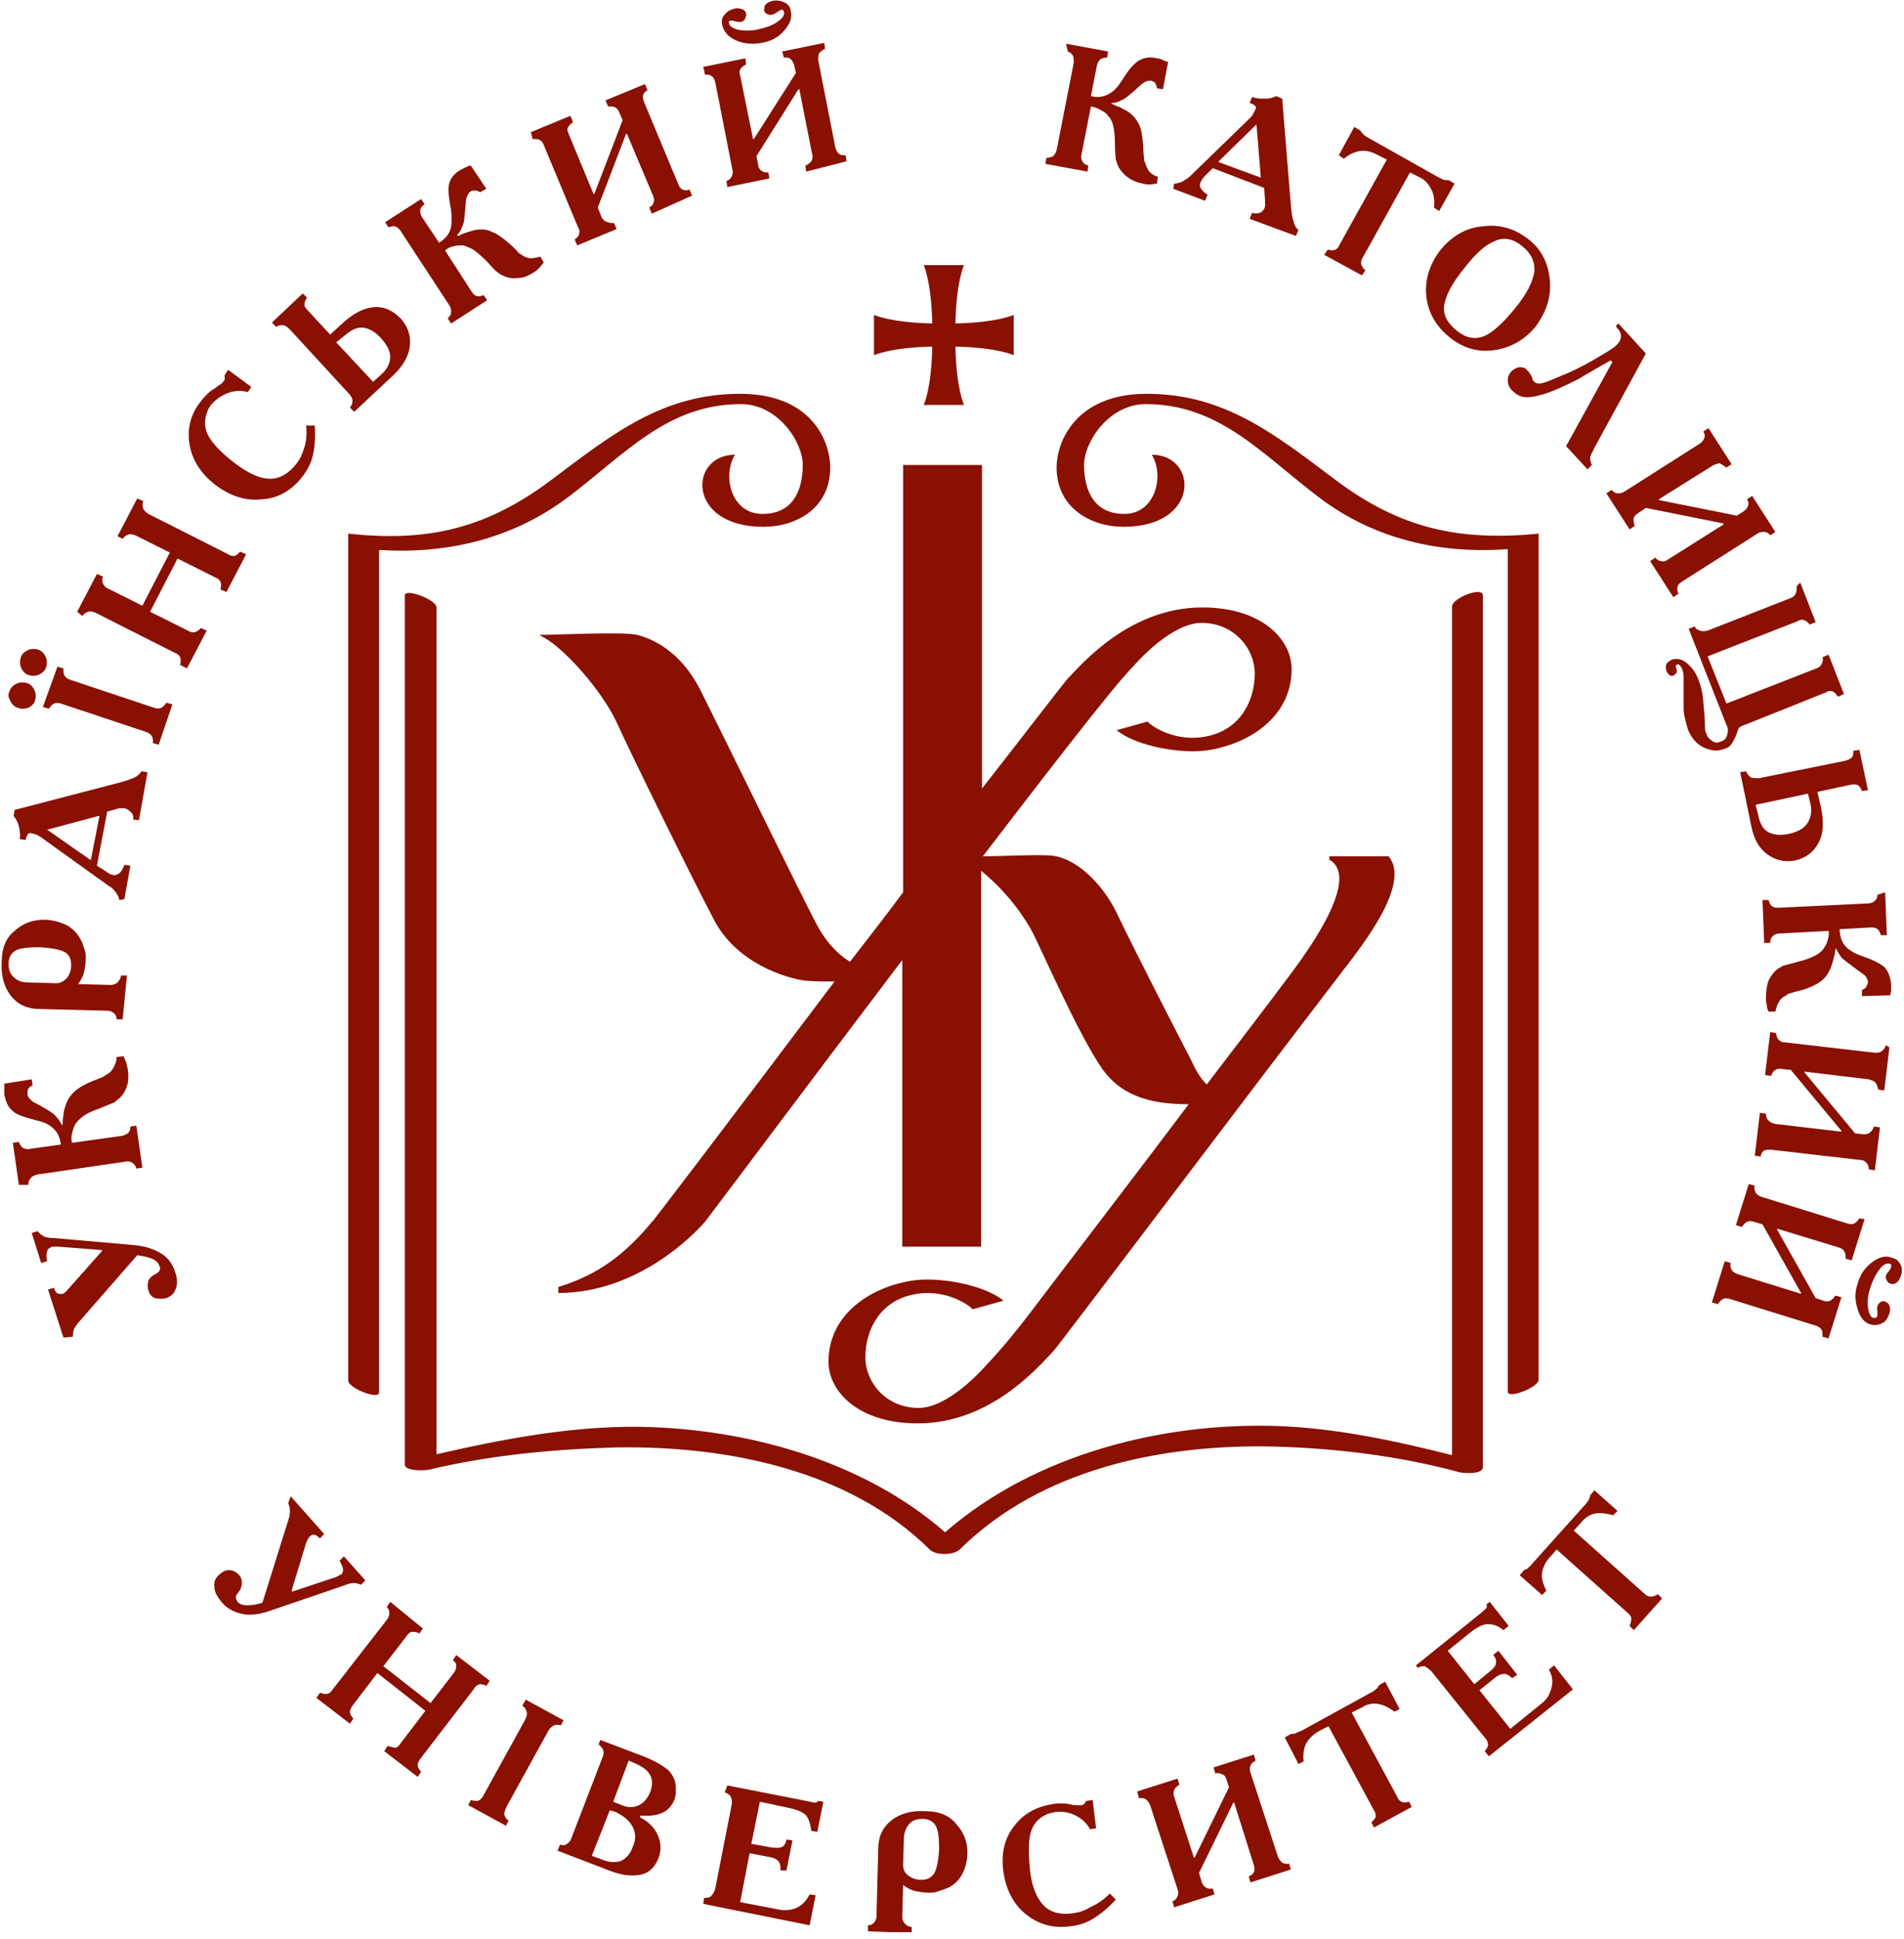 <svg width="222" height="226" viewBox="0 0 222 226" fill="none" xmlns="http://www.w3.org/2000/svg">
<g clip-path="url(#clip0_405_16)">
<path d="M107.699 47.2C109.299 47.2 110.799 47.2 112.399 47.2C112.399 47.2 111.499 45.3 111.399 40.4C116.299 40.5 118.199 41.4 118.199 41.4C118.199 39.8 118.199 38.3 118.199 36.7C118.199 36.7 116.299 37.6 111.399 37.7C111.499 32.8 112.399 30.9 112.399 30.9C110.799 30.9 109.299 30.9 107.699 30.9C107.699 30.9 108.599 32.8 108.699 37.7C103.799 37.6 101.899 36.7 101.899 36.7C101.899 38.3 101.899 39.8 101.899 41.4C101.899 41.4 103.799 40.5 108.699 40.4C108.599 45.4 107.699 47.2 107.699 47.2Z" fill="#8A1002"/>
<path d="M169.299 70.7C169.299 85.1 169.299 96.1 169.299 110.5C169.299 127.6 169.299 162.5 169.299 169.6C162.599 167.9 155.499 166.4 148.699 166.2C135.499 165.8 120.699 169.5 110.299 178.5L110.199 178.6C100.599 170.2 86.999 166.5 74.599 166.3C66.699 166.2 58.699 167.7 50.899 169.5C50.899 155.4 50.899 140.7 50.899 126.7C50.899 108 50.899 71.8 50.899 70.8C50.899 69.9 47.199 68.5 47.199 69.4C47.199 83.8 47.199 96.2 47.199 110.6C47.199 129.3 47.199 169.6 47.199 170.7C47.199 171.5 49.599 171.4 49.999 171.3C57.099 169.6 64.599 168.9 71.899 168.7C84.699 168.5 98.999 171.3 108.399 180.6C109.099 181.3 111.099 181.3 111.899 180.6C121.499 171.1 135.699 168.3 148.599 168.6C155.799 168.8 163.199 169.7 170.199 171.6C170.599 171.7 172.899 171.9 172.899 171C172.899 156.6 172.899 141.5 172.899 127.1C172.899 108.3 172.899 70.5 172.899 69.4C172.899 68.3 169.299 69.7 169.299 70.7Z" fill="#8A1002"/>
<path d="M66.3 57.9C73 52.8 77.9 47.1 86.4 47.1C90.7 47.1 93.6 51.5 93.6 54.2C93.6 56.1 93.1 59.9 88.9 59.9C85.2 59.9 84.2 55.4 85.7 53C80.3 53 80 61.4 89 61.4C92.9 61.4 96.8 59.2 96.8 54.5C96.8 51.4 94.6 45.9 86.3 45.9C77.3 45.9 71.5 50.5 64.2 56C56.7 61.6 49.9 63.2 40.6 62.2V63.6C40.6 79 40.6 160.3 40.6 160.9C40.6 161.8 44.2 163.2 44.2 162.3C44.2 148.4 44.2 72.2 44.2 64.1C52.2 64.6 59.8 62.8 66.3 57.9Z" fill="#8A1002"/>
<path d="M179.399 62.2C170.099 63.1 163.299 61.6 155.799 56C148.499 50.5 142.699 45.9 133.699 45.9C125.499 45.9 123.199 51.4 123.199 54.5C123.199 59.2 127.199 61.4 130.999 61.4C139.999 61.4 139.699 53 134.299 53C135.799 55.5 134.699 59.9 131.099 59.9C126.899 59.9 126.399 56.1 126.399 54.2C126.399 51.5 129.299 47.1 133.599 47.1C142.099 47.1 146.999 52.8 153.699 57.9C160.099 62.8 167.799 64.6 175.799 64C175.799 72.1 175.799 148.3 175.799 162.2C175.799 163.1 179.399 161.7 179.399 160.8C179.399 160.2 179.399 78.9 179.399 63.5V62.2V62.2Z" fill="#8A1002"/>
<path d="M95.3 107.9C93.1 103.7 85.3 87.7 81.9 80.9C79.7 76.3 76.6 74.6 74.3 74C72.7 73.6 64.8 74 63 74V74.1C65.4 75.1 70.2 80.4 72 84.4C73.2 87.1 80.7 102.4 83.3 107.3C85.9 112.2 91.5 114 93.9 114.3C95 114.4 96.2 114.4 97.3 114.4C85.7 129.8 74.9 144 76.1 142.3C72.3 147 68.7 148.9 65.1 150V150.7C74.4 150.7 81 143.8 82.2 142.4C84.2 139.8 94.5 126 105.2 111.9V145.3H114.4V101.5C116.4 103.1 118.7 105.6 120.3 108.5C121.2 110.1 125.7 120.6 128.6 124.7C131.1 128.1 134.9 128.7 138.6 128.7C131.9 137.6 124.9 146.7 120.2 152.9C118.6 155 116.9 157.1 115.1 159C114.4 159.8 110.5 164.1 107.1 164.1C103.3 164.1 100.9 161.1 100.9 158.2C100.9 155 102.6 151.7 106.4 150.9C110 150.1 112.9 152 113.4 152.6L117 151.6C114.9 149.8 109.4 148.7 106.1 149.3C101 150.2 96.6 153.5 96.6 158.7C96.6 162.2 100.1 165.9 107 165.9C115.4 165.9 120.9 159.5 122.8 157.5C123.7 156.5 144.4 129 156.3 113.5C156.6 113.1 156.8 112.8 157 112.6C158.7 110.3 164.6 103 161.9 99.8H155V100.2C158.5 102.2 153.2 109.9 150.5 113.5C147.6 117.4 144.2 121.8 140.7 126.4C139.9 125.6 139.4 124.7 138.9 123.6C137.3 120.5 132.6 111.4 130.2 106.4C128.6 103.1 125.5 99.9 122.4 99.7C119.8 99.6 117.2 99.8 114.6 99.8C119.5 93.4 123.9 87.7 127 83.8C128.7 81.7 130.3 79.6 132.1 77.7C132.8 76.9 136.7 72.6 140.1 72.6C143.9 72.6 146.3 75.6 146.3 78.5C146.3 81.7 144.6 85 140.8 85.8C137.2 86.6 134.3 84.7 133.8 84.1L130.2 85.1C132.3 86.9 137.8 88 141.1 87.4C146.2 86.5 150.6 83.2 150.6 78C150.6 74.5 147.1 70.8 140.2 70.8C131.8 70.8 126.3 77.2 124.4 79.2C123.8 79.9 119.9 85 114.5 91.9V54.2H105.3V104C103.3 106.7 101.2 109.4 99.1 112.1C97.5 111.1 96.3 109.7 95.3 107.9Z" fill="#8A1002"/>
<path d="M33.9 174.4L37.8 178.8L37.3 179.3C37 179 36.7 178.8 36.4 178.9C36.1 179 35.9 179.3 35.7 179.8L34 185.4L34.1 185.5L38.9 183.9C39 183.9 39.2 183.8 39.4 183.7C39.6 183.6 39.7 183.5 39.8 183.5C40 183.3 40 183.1 40 182.9C40 182.7 39.8 182.3 39.6 181.9L40.1 181.4L42.6 184.2L42.1 184.7C41.8 184.6 41.5 184.5 41.3 184.5C41 184.5 40.6 184.6 40.1 184.8L31.6 187.7C30.2 188.2 29.1 188.3 28.2 188.1C27.3 187.9 26.5 187.5 25.9 186.8C25.4 186.2 25 185.6 25 185C24.9 184.4 25.1 183.9 25.6 183.5C25.9 183.2 26.3 183 26.7 183C27.1 183 27.5 183.2 27.8 183.5C28.1 183.8 28.2 184.1 28.2 184.5C28.2 184.8 28.1 185.2 27.8 185.6C27.6 185.8 27.5 186 27.5 186.2C27.5 186.4 27.6 186.5 27.7 186.7C28 187 28.3 187.1 28.9 187.1C29.4 187.1 30 187 30.6 186.8L33.7 176.9C33.8 176.6 33.8 176.3 33.8 176C33.8 175.7 33.7 175.4 33.6 175.2L33.9 174.4Z" fill="#8A1002"/>
<path d="M49.299 189.8L48.899 190.4C48.599 190.2 48.399 190.2 48.099 190.2C47.799 190.2 47.599 190.4 47.399 190.7L44.699 194.2L50.199 198.5L52.899 195C53.099 194.7 53.199 194.5 53.199 194.2C53.199 193.9 53.099 193.7 52.799 193.5L53.199 192.9L57.099 195.9L56.699 196.5C56.399 196.3 56.099 196.3 55.899 196.3C55.699 196.4 55.399 196.5 55.299 196.8L48.999 205C48.799 205.3 48.699 205.5 48.699 205.7C48.699 205.9 48.799 206.2 49.099 206.5L48.699 207.1L44.799 204.1L45.199 203.5C45.599 203.6 45.899 203.7 46.099 203.7C46.299 203.7 46.499 203.5 46.699 203.2L49.599 199.4L43.999 195L41.099 198.8C40.899 199.1 40.799 199.3 40.799 199.5C40.799 199.7 40.899 200 41.199 200.3L40.799 200.9L36.899 197.9L37.299 197.3C37.699 197.4 37.999 197.5 38.199 197.4C38.399 197.4 38.599 197.2 38.799 196.9L45.099 188.8C45.299 188.5 45.399 188.3 45.399 188C45.399 187.7 45.299 187.5 45.099 187.3L45.499 186.7L49.299 189.8Z" fill="#8A1002"/>
<path d="M61.3 198.1L65.7 200.5L65.4 201.1C65.1 201 64.8 201 64.6 201.1C64.4 201.2 64.1 201.4 63.9 201.8L59.1 210.5C58.9 210.9 58.8 211.2 58.8 211.5C58.9 211.8 59 212 59.3 212.2L59 212.8L54.6 210.4L54.9 209.8C55.2 209.9 55.4 209.9 55.7 209.9C56 209.8 56.2 209.6 56.4 209.2L61.2 200.5C61.4 200.1 61.5 199.8 61.4 199.5C61.3 199.2 61.2 199 60.9 198.8L61.3 198.1Z" fill="#8A1002"/>
<path d="M70 202.8L75 204.7C76.3 205.2 77.3 205.8 77.9 206.3C78.5 206.9 78.8 207.6 78.8 208.4C78.8 208.6 78.8 208.8 78.8 209C78.8 209.2 78.7 209.4 78.7 209.6C78.4 210.4 77.9 211 77.2 211.3C76.5 211.6 75.6 211.7 74.7 211.6L74.6 211.8C75.6 212.3 76.3 213 76.7 213.9C77.1 214.8 77.1 215.7 76.8 216.5C76.4 217.6 75.7 218.3 74.7 218.5C73.7 218.7 72.5 218.6 71 218L65 215.7L65.3 215C65.6 215.1 65.9 215.1 66.1 214.9C66.3 214.8 66.5 214.6 66.6 214.3L70.3 204.7C70.4 204.4 70.4 204.1 70.3 203.9C70.2 203.7 70 203.5 69.8 203.3L70 202.8ZM71.1 211L69 216.3L70.1 216.7C71 217.1 71.8 217.1 72.4 216.9C73 216.6 73.5 216.1 73.8 215.2C74.2 214.3 74.1 213.5 73.7 212.8C73.3 212.1 72.6 211.6 71.8 211.2L71.1 211ZM73.3 205.2L71.5 210L72.5 210.4C73.2 210.7 73.9 210.7 74.5 210.4C75.1 210.1 75.5 209.6 75.8 208.9C76.1 208.1 76.1 207.4 75.8 206.9C75.5 206.3 74.9 205.9 74 205.5L73.3 205.2Z" fill="#8A1002"/>
<path d="M84.8 208.1L94.5 210C94.8 210.1 95 210.1 95.1 210.1C95.2 210.1 95.3 210 95.4 209.9L96 210L95.3 213.5L94.6 213.4C94.5 212.6 94.3 212 94 211.6C93.6 211.2 92.9 210.9 91.9 210.7L88.6 210L87.6 214.9L89.8 215.3C90.4 215.4 90.8 215.4 91.1 215.3C91.4 215.2 91.6 214.9 91.7 214.4L92.4 214.5L91.7 218H91C91 217.6 91 217.2 90.8 217C90.6 216.7 90.3 216.6 90 216.5L87.4 216L86.3 221.7L91 222.6C91.7 222.7 92.4 222.6 93 222.3C93.6 222 94.1 221.4 94.4 220.8L95.1 220.9L94.4 224.4L82 221.9L82.1 221.2C82.4 221.2 82.7 221.2 82.9 221C83.1 220.8 83.3 220.5 83.4 220.1L85.3 210.4C85.4 210 85.3 209.6 85.2 209.4C85.1 209.2 84.8 209 84.5 208.9L84.8 208.1Z" fill="#8A1002"/>
<path d="M101.199 225.1V224.4C101.499 224.4 101.699 224.3 101.899 224.1C102.099 223.9 102.199 223.6 102.199 223.3L102.399 215.5C102.399 214.1 102.899 213 103.899 212.2C104.899 211.4 106.199 211 107.899 211.1C109.499 211.1 110.699 211.6 111.499 212.6C112.399 213.6 112.799 214.7 112.799 215.9C112.799 217 112.499 217.9 112.099 218.6C111.599 219.4 110.999 219.9 110.099 220.2C109.799 220.3 109.499 220.4 109.199 220.5C108.899 220.6 108.599 220.6 108.299 220.6C107.699 220.6 107.199 220.5 106.699 220.4C106.199 220.3 105.699 220 105.299 219.7L105.199 223.4C105.199 223.7 105.299 224 105.499 224.2C105.699 224.4 105.999 224.6 106.299 224.6V225.3L101.199 225.1ZM105.399 214L105.299 217.4C105.299 217.9 105.499 218.3 105.899 218.6C106.299 218.9 106.799 219.1 107.399 219.1C108.099 219.1 108.499 218.9 108.899 218.4C109.199 217.9 109.399 217 109.499 215.6C109.499 214.2 109.399 213.3 109.099 212.8C108.799 212.3 108.299 212 107.599 212C106.999 212 106.499 212.1 106.099 212.5C105.699 212.9 105.499 213.4 105.399 214Z" fill="#8A1002"/>
<path d="M129.4 220.7L130.1 221.4C129.2 222.4 128.3 223.1 127.5 223.6C126.7 224.1 125.8 224.4 124.9 224.5C122.8 224.8 121.1 224.3 119.6 223.1C118.1 221.9 117.3 220.2 117 218.2C116.7 216.1 117.1 214.3 118.2 212.9C119.3 211.4 120.8 210.6 122.6 210.3C123 210.2 123.4 210.2 123.7 210.2C124 210.2 124.4 210.2 124.8 210.3C125.1 210.4 125.4 210.4 125.6 210.4C125.8 210.4 126 210.4 126.1 210.4C126.2 210.4 126.2 210.4 126.3 210.3C126.4 210.3 126.5 210.2 126.5 210.1C126.5 210.1 126.5 210.1 126.6 210C126.6 210 126.6 209.9 126.7 209.9L127.4 209.8L127.8 213.1L127.1 213.2C126.7 212.5 126.2 212 125.4 211.6C124.6 211.2 123.8 211.1 123 211.2C122.9 211.2 122.8 211.3 122.6 211.3C122.5 211.3 122.3 211.4 122.2 211.4C121.2 211.8 120.5 212.5 120.2 213.5C119.9 214.5 119.9 215.9 120.1 218C120.3 219.9 120.9 221.3 121.7 222.1C122.5 222.9 123.6 223.2 125.1 223C125.8 222.9 126.5 222.7 127.1 222.3C128 221.9 128.7 221.4 129.4 220.7Z" fill="#8A1002"/>
<path d="M132.6 208.8L137.3 207.3L137.5 208C137.1 208.3 136.9 208.5 136.9 208.7C136.8 208.9 136.8 209.1 136.9 209.4L139.2 216.5H139.3L143.3 208.3L143 207.4C142.9 207.1 142.8 206.9 142.5 206.8C142.3 206.7 142 206.6 141.7 206.7L141.5 206L146.2 204.5L146.4 205.2C146.1 205.4 145.9 205.5 145.8 205.8C145.7 206 145.7 206.3 145.8 206.6L149 216.4C149.1 216.7 149.3 216.9 149.5 217.1C149.7 217.2 150 217.3 150.3 217.2L150.5 217.9L145.8 219.4L145.6 218.7C145.9 218.6 146.1 218.4 146.2 218.2C146.3 218 146.3 217.7 146.2 217.4L143.9 210.1H143.8L139.8 218.3L140.1 219.3C140.2 219.6 140.3 219.8 140.6 220C140.8 220.1 141.1 220.2 141.4 220.1L141.6 220.8L136.9 222.3L136.7 221.6C137 221.5 137.2 221.3 137.3 221C137.4 220.8 137.4 220.5 137.3 220.2L134.1 210.4C134 210.1 133.8 209.9 133.6 209.7C133.4 209.6 133.1 209.5 132.8 209.6L132.6 208.8Z" fill="#8A1002"/>
<path d="M149.8 202.5L150.5 202.1C150.7 202.1 150.9 202.1 151.1 202C151.3 201.9 151.5 201.8 151.8 201.7L159.8 197.3C160 197.2 160.2 197.1 160.4 196.9C160.6 196.8 160.7 196.6 160.8 196.4L161.5 196L163.2 199.2L162.6 199.5C161.9 199 161.3 198.7 160.7 198.6C160.1 198.5 159.4 198.6 158.8 199L157.6 199.6L162.9 209.4C163 209.7 163.2 209.9 163.4 210C163.6 210.1 163.9 210.1 164.3 210L164.6 210.6L160.2 213L159.9 212.4C160.2 212.1 160.4 211.9 160.4 211.7C160.4 211.5 160.4 211.3 160.2 211L154.9 201.2L153.9 201.7C153.2 202.1 152.6 202.6 152.3 203.2C152 203.8 151.9 204.5 152 205.3L151.4 205.6L149.8 202.5Z" fill="#8A1002"/>
<path d="M165.1 194.1L172.8 187.9C173 187.7 173.2 187.6 173.3 187.4C173.4 187.3 173.4 187.2 173.3 187L173.7 186.7L175.9 189.5L175.3 190C174.7 189.5 174.1 189.3 173.5 189.3C172.9 189.3 172.3 189.6 171.4 190.3L168.8 192.4L171.9 196.3L173.6 194.9C174.1 194.5 174.4 194.2 174.4 193.9C174.5 193.6 174.4 193.2 174.1 192.9L174.7 192.4L176.9 195.2L176.3 195.6C176 195.3 175.7 195.1 175.4 195.1C175.1 195.1 174.8 195.2 174.5 195.4L172.5 197L176.1 201.5L179.8 198.5C180.4 198 180.7 197.5 180.9 196.7C181.1 196 181 195.3 180.6 194.6L181.2 194.1L183.4 196.9L173.6 204.7L173.1 204.1C173.3 203.9 173.5 203.6 173.5 203.4C173.5 203.1 173.4 202.8 173.1 202.5L166.9 194.8C166.6 194.5 166.3 194.3 166.1 194.2C165.8 194.2 165.6 194.2 165.3 194.4L165.1 194.1Z" fill="#8A1002"/>
<path d="M177.199 183.6L177.699 183C177.899 182.9 178.099 182.9 178.199 182.7C178.399 182.6 178.499 182.4 178.699 182.2L184.799 175.4C184.999 175.2 185.099 175 185.199 174.9C185.299 174.7 185.399 174.5 185.399 174.3L185.899 173.7L188.599 176.1L188.099 176.6C187.299 176.4 186.599 176.3 185.999 176.4C185.399 176.5 184.799 176.9 184.399 177.4L183.499 178.4L191.799 185.8C191.999 186 192.299 186.1 192.499 186.1C192.699 186.1 192.999 186 193.299 185.8L193.799 186.3L190.499 190L189.999 189.5C190.199 189.1 190.199 188.8 190.199 188.6C190.199 188.4 189.999 188.2 189.799 188L181.499 180.6L180.799 181.4C180.199 182 179.899 182.7 179.799 183.3C179.699 183.9 179.899 184.6 180.299 185.4L179.799 185.9L177.199 183.6Z" fill="#8A1002"/>
<path d="M7.399 155.9L5.599 150.3L6.299 150.1C6.399 150.5 6.599 150.8 6.999 150.8C7.299 150.9 7.599 150.7 7.999 150.2L11.899 145.8V145.7L6.799 145.3C6.699 145.3 6.499 145.3 6.299 145.3C6.099 145.3 5.999 145.3 5.899 145.4C5.699 145.5 5.499 145.6 5.499 145.9C5.399 146.1 5.399 146.5 5.499 147L4.799 147.2L3.699 143.7L4.399 143.5C4.599 143.8 4.799 143.9 5.099 144.1C5.299 144.2 5.699 144.3 6.299 144.3L15.399 145.1C16.899 145.2 17.999 145.6 18.799 146.1C19.599 146.6 20.099 147.3 20.399 148.2C20.699 149 20.699 149.7 20.499 150.2C20.299 150.8 19.899 151.1 19.399 151.3C18.899 151.4 18.499 151.4 18.099 151.3C17.699 151.2 17.399 150.8 17.299 150.4C17.199 150 17.199 149.7 17.299 149.3C17.399 149 17.699 148.7 18.099 148.5C18.399 148.4 18.499 148.2 18.599 148.1C18.699 147.9 18.699 147.8 18.599 147.6C18.499 147.2 18.199 146.9 17.699 146.7C17.199 146.5 16.699 146.4 15.999 146.3L9.099 154.2C8.899 154.5 8.699 154.7 8.599 155C8.499 155.3 8.499 155.6 8.499 155.8L7.399 155.9Z" fill="#8A1002"/>
<path d="M2.2 138.1L1.5 133.2L2.2 133.1C2.3 133.4 2.5 133.7 2.7 133.8C2.9 133.9 3.2 134 3.5 133.9L7.1 133.4C7 132.7 6.8 132.1 6.3 131.6C5.8 131.1 5.2 130.8 4.3 130.6C2.8 130.2 1.8 129.9 1.4 129.4C0.9 129 0.7 128.4 0.5 127.6C0.5 127.4 0.5 127.1 0.5 126.9C0.5 126.7 0.5 126.5 0.5 126.3L3.7 125.8L3.8 126.5C3.6 126.6 3.4 126.7 3.3 126.9C3.2 127.1 3.2 127.3 3.2 127.5C3.2 127.7 3.3 127.9 3.5 128.1C3.7 128.3 3.9 128.5 4.2 128.6C5.5 129.3 6.3 129.8 6.5 130.1C6.8 130.4 7 130.7 7.2 131.1H7.3C7.3 130.8 7.3 130.4 7.4 130C7.4 129.6 7.5 129.3 7.6 129C7.8 128.3 8.1 127.8 8.6 127.3C9 126.9 9.8 126.4 10.8 126C11.6 125.7 12.1 125.5 12.2 125.4C12.3 125.3 12.4 125.3 12.5 125.2C12.9 125 13.1 124.7 13.3 124.3C13.5 123.9 13.6 123.6 13.6 123.2L14.4 123.1C14.5 123.3 14.6 123.6 14.7 123.8C14.8 124.1 14.8 124.3 14.9 124.6C15 125.3 15 126 14.8 126.6C14.6 127.2 14.3 127.7 13.8 128.1C13.6 128.2 13.5 128.4 13.3 128.5C13.1 128.6 12.5 128.8 11.6 129.2C10.7 129.5 10.1 129.8 9.7 130.1C9.3 130.4 9 130.7 8.8 131C8.6 131.3 8.5 131.7 8.4 132.1C8.3 132.5 8.3 132.9 8.4 133.2L14.1 132.4C14.4 132.4 14.7 132.2 14.9 132.1C15.1 131.9 15.2 131.7 15.2 131.3L15.9 131.2L16.6 136.1L15.9 136.2C15.8 135.9 15.7 135.7 15.4 135.5C15.2 135.4 14.9 135.3 14.6 135.4L4.3 136.9C4 137 3.7 137.1 3.6 137.3C3.4 137.5 3.3 137.7 3.3 138.1H2.2Z" fill="#8A1002"/>
<path d="M14.3 118.8H13.6C13.6 118.5 13.5 118.3 13.3 118.1C13.1 117.9 12.8 117.8 12.5 117.8L4.6 117.6C3.2 117.6 2.1 117.1 1.3 116.1C0.5 115.1 0.1 113.8 0.2 112.1C0.2 110.5 0.7 109.3 1.7 108.5C2.7 107.6 3.8 107.2 5.1 107.2C6.2 107.2 7.1 107.5 7.9 107.9C8.7 108.4 9.2 109 9.6 109.9C9.7 110.2 9.8 110.5 9.9 110.8C10 111.1 10 111.4 10 111.7C10 112.3 9.9 112.8 9.8 113.3C9.7 113.8 9.4 114.3 9.1 114.7L12.9 114.8C13.2 114.8 13.5 114.7 13.7 114.5C13.9 114.3 14.1 114 14.1 113.7H14.8L14.3 118.8ZM3.1 114.5L6.5 114.6C7 114.6 7.4 114.4 7.8 114C8.1 113.6 8.3 113.1 8.3 112.5C8.3 111.8 8.1 111.3 7.6 111C7.1 110.7 6.1 110.5 4.7 110.4C3.3 110.4 2.3 110.5 1.8 110.8C1.3 111.1 1 111.6 1 112.3C1 112.9 1.1 113.4 1.5 113.8C1.9 114.2 2.4 114.5 3.1 114.5Z" fill="#8A1002"/>
<path d="M13.9 104.9C13.9 104.6 13.7 104.3 13.5 104C13.3 103.7 13 103.4 12.6 103.2L4.8 97.6C4.6 97.5 4.5 97.4 4.3 97.3C4.1 97.2 3.9 97.2 3.6 97.1C3.4 97.1 3.3 97.1 3.2 97.3C3.1 97.5 3 97.7 3 97.9L2.3 97.8C2.4 97.3 2.3 96.8 2.2 96.3C2.1 95.9 1.9 95.5 1.6 95.1L1.7 94.4L13.6 91.3C14.4 91.1 15 90.9 15.5 90.7C16 90.5 16.3 90.2 16.5 89.9L17.2 90L16.2 95.6L15.5 95.5C15.6 95.2 15.5 94.9 15.3 94.7C15.1 94.5 14.9 94.3 14.5 94.2C14.4 94.2 14.3 94.2 14.2 94.2C14.1 94.2 13.9 94.2 13.9 94.2L12.5 94.6L11.3 100.9L12.4 101.6C12.9 102 13.4 102.1 13.7 101.9C14 101.8 14.3 101.4 14.5 100.8L15.2 100.9L14.5 104.8L13.9 104.9ZM5.5 96.7L10.5 100.2H10.6L11.6 95.1H11.5L5.5 96.7Z" fill="#8A1002"/>
<path d="M2.099 82.5C1.699 82.4 1.399 82.1 1.199 81.7C0.999 81.3 0.899 81 1.099 80.6C1.199 80.2 1.499 79.9 1.899 79.7C2.299 79.5 2.699 79.5 3.099 79.6C3.499 79.7 3.799 80 3.999 80.4C4.199 80.8 4.199 81.2 4.099 81.6C3.999 82 3.699 82.3 3.299 82.5C2.899 82.6 2.499 82.7 2.099 82.5ZM3.399 78.7C2.999 78.6 2.699 78.3 2.499 77.9C2.299 77.5 2.299 77.1 2.399 76.7C2.499 76.3 2.799 76 3.199 75.8C3.599 75.6 3.999 75.6 4.399 75.7C4.799 75.8 5.099 76.1 5.299 76.5C5.499 76.9 5.499 77.3 5.399 77.7C5.299 78.1 4.999 78.4 4.599 78.6C4.199 78.8 3.799 78.8 3.399 78.7ZM6.699 77.7L7.399 77.9C7.399 78.3 7.399 78.5 7.499 78.7C7.599 78.9 7.799 79.1 8.099 79.2L17.999 82.5C18.299 82.6 18.599 82.6 18.799 82.5C18.999 82.4 19.199 82.2 19.399 81.9L20.099 82.1L18.499 86.8L17.799 86.6C17.899 86.3 17.799 86 17.699 85.8C17.599 85.6 17.299 85.4 16.999 85.3L7.099 82C6.799 81.9 6.499 81.9 6.299 82C6.099 82.1 5.899 82.3 5.699 82.6L4.999 82.4L6.699 77.7Z" fill="#8A1002"/>
<path d="M11.3 66.9L12 67.2C11.9 67.5 11.9 67.8 12 68C12.1 68.2 12.3 68.5 12.6 68.6L16.6 70.6L19.8 64.4L15.8 62.4C15.5 62.3 15.2 62.2 15 62.3C14.7 62.4 14.5 62.5 14.3 62.8L13.7 62.5L16 58.1L16.7 58.4C16.6 58.7 16.6 59 16.7 59.3C16.8 59.5 17 59.7 17.3 59.9L26.6 64.6C26.9 64.8 27.1 64.8 27.3 64.8C27.5 64.8 27.7 64.6 28 64.3L28.7 64.6L26.4 69L25.7 68.7C25.8 68.3 25.8 68 25.7 67.8C25.6 67.6 25.4 67.4 25.1 67.3L20.7 65.1L17.5 71.3L21.9 73.5C22.2 73.7 22.5 73.7 22.7 73.7C22.9 73.6 23.2 73.5 23.4 73.2L24.1 73.5L21.8 77.9L21 77.5C21.1 77.1 21.1 76.8 21 76.6C20.9 76.4 20.7 76.2 20.4 76.1L11.1 71.4C10.8 71.3 10.5 71.2 10.3 71.3C10 71.4 9.8 71.5 9.6 71.8L9 71.3L11.3 66.9Z" fill="#8A1002"/>
<path d="M35.699 49.6H36.699C36.799 50.9 36.699 52.1 36.499 53C36.299 53.9 35.899 54.7 35.299 55.5C33.999 57.2 32.399 58.1 30.499 58.2C28.599 58.4 26.799 57.8 25.099 56.5C23.399 55.2 22.399 53.6 22.099 51.8C21.799 50 22.199 48.3 23.399 46.8C23.599 46.5 23.899 46.2 24.099 46C24.299 45.8 24.599 45.5 24.999 45.3C25.299 45.1 25.499 44.9 25.699 44.8C25.899 44.7 25.999 44.5 26.099 44.4C26.099 44.4 26.199 44.3 26.199 44.2C26.199 44.1 26.199 44 26.199 43.9V43.8V43.7L26.599 43.1L29.299 45.1L28.899 45.7C28.199 45.5 27.399 45.5 26.599 45.8C25.799 46.1 25.099 46.6 24.599 47.2C24.499 47.3 24.499 47.4 24.399 47.5C24.299 47.6 24.299 47.7 24.199 47.9C23.799 48.9 23.799 49.9 24.299 50.8C24.799 51.7 25.799 52.8 27.399 54C28.999 55.2 30.299 55.8 31.499 55.8C32.599 55.8 33.699 55.2 34.599 54C34.999 53.5 35.299 52.8 35.499 52.1C35.699 51.5 35.799 50.6 35.699 49.6Z" fill="#8A1002"/>
<path d="M35.299 34.2L35.799 34.7C35.599 35 35.499 35.2 35.499 35.5C35.499 35.8 35.699 36 35.999 36.3L38.499 39L39.799 37.8C41.199 36.5 42.399 35.9 43.599 35.8C44.799 35.7 45.799 36.2 46.699 37.1C47.499 38 47.899 39 47.799 40.2C47.699 41.4 47.099 42.5 45.999 43.6L41.299 48L40.799 47.5C40.999 47.3 41.099 47 41.099 46.7C41.099 46.4 40.899 46.1 40.599 45.8L33.799 38.4C33.499 38.1 33.199 37.9 32.999 37.9C32.699 37.9 32.499 37.9 32.199 38.1L31.699 37.6L35.299 34.2ZM39.199 39.9L43.499 44.5L44.399 43.7C45.199 43 45.499 42.3 45.499 41.6C45.499 40.9 45.099 40.2 44.499 39.5C43.799 38.7 43.099 38.3 42.399 38.2C41.699 38.1 40.999 38.4 40.199 39.1L39.199 39.9Z" fill="#8A1002"/>
<path d="M44.899 25.9L49.099 23.2L49.499 23.8C49.199 24 48.999 24.3 48.999 24.5C48.999 24.7 48.999 25 49.199 25.3L51.199 28.3C51.799 27.9 52.299 27.4 52.499 26.8C52.699 26.2 52.699 25.4 52.599 24.5C52.299 23 52.199 21.9 52.399 21.3C52.599 20.7 52.999 20.2 53.699 19.8C53.899 19.7 54.099 19.6 54.299 19.5C54.499 19.4 54.699 19.3 54.899 19.3L56.699 22L55.999 22.4C55.799 22.3 55.599 22.2 55.399 22.2C55.199 22.2 54.999 22.2 54.899 22.3C54.699 22.4 54.599 22.6 54.499 22.8C54.399 23 54.299 23.3 54.299 23.7C54.199 25.2 54.099 26.1 53.899 26.4C53.799 26.7 53.599 27.1 53.299 27.4L53.399 27.5C53.699 27.4 53.999 27.2 54.399 27.1C54.699 27 55.099 26.9 55.399 26.8C56.099 26.7 56.699 26.7 57.299 27C57.899 27.2 58.599 27.7 59.399 28.4C60.099 29 60.399 29.4 60.499 29.5C60.599 29.6 60.699 29.6 60.799 29.7C61.099 29.9 61.499 30.1 61.899 30.1C62.299 30.1 62.699 30 62.999 29.9L63.399 30.6C63.199 30.8 63.099 31 62.899 31.2C62.699 31.4 62.499 31.6 62.299 31.7C61.699 32.1 61.099 32.4 60.399 32.4C59.799 32.5 59.199 32.4 58.599 32.1C58.399 32 58.199 31.9 58.099 31.8C57.899 31.7 57.499 31.3 56.799 30.5C56.099 29.8 55.599 29.4 55.199 29.1C54.799 28.9 54.399 28.7 53.999 28.6C53.599 28.6 53.199 28.6 52.899 28.7C52.499 28.8 52.199 28.9 51.899 29.2L54.999 34C55.199 34.3 55.399 34.5 55.599 34.5C55.799 34.6 56.099 34.5 56.399 34.4L56.799 35L52.599 37.7L52.199 37.1C52.399 36.9 52.599 36.7 52.599 36.4C52.599 36.1 52.599 35.9 52.399 35.6L46.699 26.9C46.499 26.6 46.299 26.5 46.099 26.4C45.899 26.3 45.599 26.4 45.299 26.5L44.899 25.9Z" fill="#8A1002"/>
<path d="M61.899 15.4L66.499 13.5L66.799 14.2C66.499 14.5 66.299 14.7 66.199 14.9C66.099 15.1 66.199 15.3 66.299 15.6L69.199 22.6H69.299L72.599 14L72.199 13.1C72.099 12.8 71.899 12.6 71.699 12.5C71.499 12.4 71.199 12.4 70.899 12.4L70.599 11.7L75.199 9.8L75.499 10.5C75.199 10.7 74.999 10.9 74.999 11.1C74.899 11.3 74.999 11.6 75.099 11.9L79.099 21.5C79.199 21.8 79.399 22 79.599 22.1C79.799 22.2 80.099 22.2 80.399 22.1L80.699 22.8L75.999 24.9L75.699 24.2C75.999 24 76.199 23.8 76.199 23.6C76.299 23.4 76.299 23.1 76.099 22.7L73.099 15.6H72.999L69.699 24.2L70.099 25.2C70.199 25.5 70.399 25.7 70.599 25.8C70.999 26 71.299 26 71.599 26L71.899 26.7L67.299 28.6L66.999 27.9C67.299 27.7 67.499 27.5 67.499 27.3C67.599 27.1 67.599 26.8 67.399 26.5L63.399 16.9C63.299 16.6 63.099 16.4 62.899 16.3C62.699 16.2 62.399 16.2 62.099 16.2L61.899 15.4Z" fill="#8A1002"/>
<path d="M82 7.8L86.9 6.8L87 7.5C86.6 7.7 86.4 7.9 86.3 8.1C86.2 8.3 86.2 8.5 86.3 8.8L87.8 16.2H87.9L92.8 8.5L92.6 7.6C92.5 7.3 92.4 7.1 92.2 6.9C92 6.7 91.7 6.7 91.4 6.7L91.2 6L96.1 5L96.2 5.7C95.9 5.8 95.7 6 95.5 6.2C95.4 6.4 95.4 6.7 95.4 7L97.4 17.2C97.5 17.5 97.6 17.8 97.8 17.9C98 18.1 98.3 18.1 98.6 18.1L98.7 18.8L94 20L93.9 19.3C94.2 19.2 94.4 19 94.6 18.8C94.7 18.6 94.8 18.3 94.7 18L93.2 10.4H93.1L88.2 18.2L88.4 19.2C88.4 19.5 88.6 19.8 88.8 19.9C89 20.1 89.3 20.1 89.6 20.1L89.7 20.8L84.8 21.8L84.7 21.1C85 21 85.2 20.8 85.3 20.6C85.4 20.4 85.5 20.1 85.4 19.8L83.4 9.6C83.3 9.3 83.2 9 83 8.9C82.8 8.7 82.5 8.7 82.2 8.7L82 7.8ZM88.5 3.4C89.4 3.2 90.2 2.9 90.7 2.5C91.3 2.1 91.5 1.7 91.4 1.4C91.4 1.3 91.3 1.2 91.3 1.2C91.2 1.1 91.1 1.1 91 1.2C90.9 1.2 90.9 1.2 90.8 1.3C90.7 1.3 90.6 1.4 90.5 1.5C90.2 1.7 89.9 1.8 89.6 1.7C89.3 1.6 89.1 1.4 89.1 1.2C89.1 0.9 89.1 0.7 89.3 0.5C89.5 0.3 89.7 0.2 90.1 0.1C90.6 2.14987e-05 91.1 0.1 91.5 0.3C91.9 0.5 92.2 0.9 92.2 1.3C92.4 2.1 92.1 2.8 91.4 3.6C90.7 4.4 89.9 4.8 88.8 5C87.7 5.2 86.7 5.1 85.8 4.7C84.9 4.3 84.4 3.7 84.2 2.9C84.1 2.4 84.2 2 84.5 1.7C84.8 1.3 85.2 1.1 85.7 1C86 0.9 86.3 1 86.6 1.1C86.8 1.2 87 1.4 87 1.7C87 2 86.9 2.2 86.7 2.4C86.5 2.6 86.2 2.6 85.8 2.5C85.6 2.5 85.5 2.4 85.4 2.4C85.3 2.4 85.3 2.4 85.2 2.4C85.1 2.4 85 2.5 84.9 2.6C85 2.5 85 2.6 85 2.7C85.1 3.1 85.4 3.3 86.2 3.5C86.9 3.6 87.7 3.6 88.5 3.4Z" fill="#8A1002"/>
<path d="M124.299 5.1L129.199 6L129.099 6.7C128.799 6.7 128.499 6.8 128.299 6.9C128.099 7.1 127.999 7.3 127.899 7.6L127.199 11.2C127.899 11.4 128.599 11.3 129.199 11C129.799 10.7 130.299 10.2 130.799 9.4C131.599 8.1 132.299 7.3 132.899 7C133.499 6.7 134.099 6.6 134.899 6.8C135.099 6.8 135.399 6.9 135.599 7C135.799 7.1 135.999 7.2 136.199 7.2L135.599 10.4L134.899 10.3C134.899 10.1 134.799 9.9 134.699 9.7C134.599 9.5 134.399 9.5 134.199 9.4C133.999 9.4 133.799 9.4 133.599 9.5C133.399 9.6 133.099 9.8 132.899 10C131.799 11 131.099 11.6 130.699 11.7C130.399 11.9 129.999 12 129.599 12V12.1C129.899 12.2 130.199 12.4 130.599 12.5C130.899 12.7 131.199 12.8 131.499 13C132.099 13.4 132.499 13.9 132.799 14.5C133.099 15.1 133.199 15.9 133.299 17C133.299 17.9 133.399 18.4 133.399 18.6C133.399 18.7 133.399 18.8 133.499 18.9C133.599 19.3 133.799 19.7 133.999 20C134.299 20.3 134.599 20.5 134.999 20.6L134.899 21.4C134.599 21.4 134.399 21.5 134.099 21.5C133.799 21.5 133.599 21.5 133.299 21.4C132.599 21.3 131.899 21 131.399 20.6C130.899 20.2 130.499 19.7 130.299 19.2C130.199 19 130.199 18.8 130.099 18.6C130.099 18.4 129.999 17.8 129.999 16.8C129.999 15.8 129.899 15.1 129.799 14.7C129.699 14.2 129.499 13.8 129.199 13.5C128.999 13.2 128.699 13 128.299 12.8C127.999 12.6 127.599 12.5 127.199 12.4L126.099 18C125.999 18.3 126.099 18.6 126.199 18.8C126.299 19 126.499 19.2 126.899 19.3L126.799 20L121.899 19.1L121.999 18.4C122.299 18.4 122.599 18.3 122.799 18.2C122.999 18 123.099 17.8 123.199 17.5L125.199 7.3C125.199 7 125.199 6.7 125.099 6.5C124.999 6.3 124.799 6.1 124.499 6L124.299 5.1Z" fill="#8A1002"/>
<path d="M136.9 21.4C137.2 21.4 137.5 21.3 137.8 21.2C138.1 21 138.5 20.8 138.8 20.5L145.7 13.8C145.8 13.7 146 13.5 146.1 13.3C146.2 13.1 146.3 12.9 146.4 12.7C146.5 12.5 146.4 12.4 146.3 12.3C146.2 12.2 146 12.1 145.7 12L146 11.3C146.5 11.5 147 11.5 147.5 11.5C148 11.5 148.4 11.4 148.8 11.2L149.5 11.5L150.5 23.8C150.6 24.6 150.6 25.2 150.8 25.7C150.9 26.2 151.1 26.6 151.4 26.8L151.1 27.5L145.7 25.5L146 24.8C146.3 24.9 146.6 24.9 146.9 24.8C147.2 24.7 147.4 24.4 147.5 24.1C147.5 24 147.5 23.9 147.5 23.8C147.5 23.7 147.5 23.5 147.5 23.4L147.4 21.9L141.4 19.6L140.5 20.5C140 21 139.9 21.4 139.9 21.7C140 22 140.3 22.4 140.8 22.7L140.5 23.4L136.8 22L136.9 21.4ZM146.5 14.5L142.1 18.8V18.9L147 20.7V20.6L146.5 14.5Z" fill="#8A1002"/>
<path d="M157.899 14.8L158.599 15.2C158.699 15.4 158.799 15.5 158.999 15.7C159.099 15.8 159.399 16 159.599 16.1L167.599 20.6C167.799 20.7 167.999 20.8 168.199 20.9C168.399 21 168.599 21 168.899 21L169.599 21.4L167.799 24.6L167.199 24.2C167.299 23.4 167.199 22.7 166.899 22.1C166.599 21.5 166.199 21 165.599 20.7L164.399 20.1L158.899 30C158.699 30.3 158.699 30.5 158.699 30.8C158.799 31 158.899 31.3 159.199 31.5L158.799 32.1L154.399 29.7L154.799 29.1C155.199 29.2 155.499 29.2 155.699 29.1C155.899 29 156.099 28.8 156.199 28.5L161.699 18.6L160.699 18.1C159.999 17.7 159.299 17.5 158.599 17.6C157.899 17.7 157.299 18 156.699 18.5L156.099 18.1L157.899 14.8Z" fill="#8A1002"/>
<path d="M178.1 27.8C179.7 29 180.5 30.6 180.7 32.6C180.9 34.6 180.3 36.3 179.1 38C177.8 39.6 176.2 40.5 174.3 40.8C172.4 41.1 170.6 40.6 169 39.3C167.4 38 166.5 36.4 166.3 34.5C166.1 32.6 166.7 30.8 167.9 29.2C169.2 27.6 170.8 26.6 172.7 26.4C174.8 26.1 176.5 26.6 178.1 27.8ZM177.5 28.7C176.4 27.8 175.3 27.6 174.3 28.1C173.2 28.5 172 29.6 170.7 31.3C169.3 33 168.6 34.4 168.4 35.5C168.2 36.6 168.7 37.6 169.8 38.5C170.9 39.4 171.9 39.6 173 39.2C174 38.8 175.2 37.7 176.6 36C178 34.3 178.7 32.9 178.9 31.7C179 30.5 178.5 29.5 177.5 28.7Z" fill="#8A1002"/>
<path d="M188.7 37.7L191.9 41.2L185.9 52.2C185.6 52.8 185.4 53.2 185.4 53.4C185.4 53.7 185.5 53.9 185.6 54.2L185.1 54.7L182.6 52L188 42.2L187.8 42C186.6 42.7 185.3 43.4 184 44.2C182.6 44.9 181.5 45.4 180.7 45.7C179.6 46.1 178.7 46.3 178 46.3C177.3 46.3 176.8 46 176.3 45.5C175.9 45.1 175.8 44.7 175.8 44.3C175.8 43.9 176 43.5 176.3 43.2C176.6 43 176.9 42.8 177.2 42.8C177.6 42.8 177.9 42.9 178.1 43.2C178.2 43.3 178.2 43.3 178.3 43.4C178.3 43.5 178.4 43.6 178.5 43.7C178.7 44.1 178.7 44.4 178.8 44.4L178.9 44.5C179.1 44.7 179.5 44.8 180 44.6C180.5 44.5 181.5 44 183 43.4C184.3 42.8 185.4 42.2 186.4 41.6C187.4 41 188.1 40.6 188.5 40.2C188.8 39.9 189 39.6 189 39.2C189 38.9 188.9 38.6 188.6 38.3L188.4 38L188.7 37.7Z" fill="#8A1002"/>
<path d="M199.2 49.9L201.9 54.1L201.3 54.5C200.9 54.2 200.7 54.1 200.5 54C200.3 54 200.1 54.1 199.8 54.2L193.4 58.2L193.5 58.3L202.5 60.1L203.3 59.6C203.6 59.4 203.7 59.2 203.8 59C203.9 58.8 203.9 58.5 203.7 58.2L204.3 57.8L207 62L206.4 62.4C206.2 62.1 205.9 62 205.7 62C205.4 62 205.2 62 204.9 62.2L196.1 67.8C195.8 68 195.6 68.2 195.6 68.4C195.5 68.6 195.6 68.9 195.7 69.2L195.1 69.6L192.4 65.4L193 65C193.2 65.2 193.4 65.4 193.7 65.4C194 65.5 194.2 65.4 194.5 65.2L201 61.1L200.9 61L191.9 59.2L191 59.8C190.7 60 190.5 60.2 190.5 60.4C190.4 60.6 190.5 60.9 190.6 61.3L190 61.7L187.3 57.5L187.9 57.1C188.1 57.3 188.3 57.5 188.6 57.5C188.9 57.5 189.1 57.5 189.4 57.3L198.2 51.7C198.5 51.5 198.6 51.3 198.7 51.1C198.8 50.9 198.8 50.6 198.6 50.3L199.2 49.9Z" fill="#8A1002"/>
<path d="M209.9 67.9L211.7 72.5L211 72.8C210.8 72.5 210.6 72.4 210.4 72.3C210.2 72.2 209.9 72.2 209.6 72.4L199.1 76.5L201.3 82L211.8 77.9C212.1 77.8 212.3 77.6 212.4 77.4C212.5 77.2 212.6 76.9 212.5 76.6L213.2 76.3L215 80.9L214.3 81.2C214.1 80.9 213.9 80.7 213.7 80.6C213.5 80.5 213.2 80.5 212.9 80.7L203.4 84.5C203.1 84.6 202.9 84.7 202.8 84.8C202.7 84.9 202.6 85.1 202.5 85.5C202.3 86 202.1 86.4 201.9 86.7C201.7 87 201.4 87.2 201 87.3C200.2 87.6 199.5 87.5 198.6 87.1C197.8 86.7 197.2 86 196.8 85C196.7 84.7 196.6 84.3 196.5 83.9C196.4 83.5 196.3 83 196.3 82.5C196.3 82.2 196.3 81.9 196.3 81.7C196.3 81.4 196.3 81 196.3 80.4C196.3 79.8 196.3 79.3 196.3 78.9C196.3 78.5 196.2 78.1 196.1 77.9C196 77.7 195.9 77.6 195.8 77.5C195.7 77.4 195.6 77.4 195.5 77.5C195.4 77.5 195.4 77.5 195.4 77.6C195.4 77.7 195.4 77.7 195.4 77.8L195.5 78C195.5 78.2 195.5 78.3 195.5 78.4C195.4 78.5 195.3 78.6 195.2 78.7C195 78.8 194.8 78.8 194.7 78.7C194.5 78.6 194.4 78.4 194.3 78.2C194.2 77.9 194.2 77.6 194.3 77.4C194.4 77.2 194.7 77 194.9 76.9C195.5 76.7 196.1 76.8 196.7 77.3C197.3 77.8 197.8 78.5 198.1 79.4C198.3 79.9 198.4 80.4 198.5 80.9C198.6 81.4 198.6 82.1 198.7 82.9C198.8 84.1 198.8 84.8 198.8 85C198.8 85.2 198.9 85.4 199 85.6C199.1 86 199.4 86.2 199.7 86.4C200 86.6 200.3 86.6 200.7 86.4C201.1 86.3 201.3 86 201.4 85.6C201.5 85.2 201.5 84.8 201.3 84.5L196.9 73.3L197.6 73C197.7 73.3 197.9 73.4 198.2 73.5C198.5 73.6 198.7 73.6 199.1 73.5L208.8 69.7C209.1 69.6 209.3 69.4 209.4 69.1C209.5 68.9 209.5 68.6 209.5 68.3L209.9 67.9Z" fill="#8A1002"/>
<path d="M217.799 92.1L217.099 92.2C216.999 91.9 216.799 91.6 216.599 91.5C216.399 91.4 215.999 91.4 215.599 91.5L211.899 92.3L212.299 94C212.699 95.8 212.599 97.3 211.999 98.3C211.399 99.4 210.499 100 209.299 100.3C208.099 100.5 207.099 100.3 206.099 99.6C205.099 98.9 204.499 97.8 204.199 96.3L202.899 90L203.599 89.9C203.699 90.2 203.899 90.4 204.099 90.6C204.299 90.7 204.699 90.7 205.099 90.7L214.999 88.7C215.399 88.6 215.699 88.5 215.899 88.3C216.099 88.1 216.099 87.8 216.099 87.5L216.799 87.4L217.799 92.1ZM210.799 92.5L204.699 93.8L204.999 95C205.199 96 205.599 96.7 206.199 97C206.799 97.3 207.599 97.4 208.499 97.2C209.499 97 210.299 96.6 210.699 96C211.099 95.4 211.299 94.7 211.099 93.7L210.799 92.5Z" fill="#8A1002"/>
<path d="M219.8 104L220 109H219.3C219.2 108.7 219.1 108.4 218.9 108.3C218.7 108.1 218.4 108.1 218.1 108.1L214.5 108.3C214.5 109 214.7 109.7 215.1 110.2C215.5 110.7 216.2 111.1 217 111.4C218.5 111.9 219.4 112.4 219.8 112.8C220.2 113.3 220.4 113.9 220.5 114.7C220.5 114.9 220.5 115.2 220.5 115.4C220.5 115.6 220.4 115.8 220.4 116L217.1 116.1V115.4C217.3 115.3 217.5 115.2 217.6 115C217.7 114.8 217.8 114.6 217.8 114.5C217.8 114.3 217.7 114.1 217.6 113.9C217.5 113.7 217.2 113.5 216.9 113.3C215.7 112.4 215 111.9 214.7 111.6C214.5 111.3 214.3 111 214.1 110.6H214C214 110.9 213.9 111.3 213.8 111.7C213.7 112.1 213.6 112.4 213.5 112.7C213.2 113.4 212.9 113.9 212.4 114.3C211.9 114.7 211.1 115.1 210.1 115.4C209.2 115.6 208.7 115.8 208.6 115.8C208.5 115.8 208.4 115.9 208.3 116C207.9 116.2 207.6 116.4 207.4 116.8C207.2 117.1 207.1 117.5 207 117.9H206.2C206.1 117.7 206 117.4 206 117.1C205.9 116.8 205.9 116.6 205.9 116.3C205.9 115.6 206 114.9 206.2 114.3C206.5 113.7 206.8 113.3 207.3 112.9C207.5 112.8 207.7 112.7 207.8 112.6C208 112.5 208.6 112.4 209.6 112.1C210.5 111.9 211.2 111.6 211.6 111.4C212 111.2 212.4 110.9 212.6 110.6C212.8 110.3 213 110 213.1 109.6C213.2 109.2 213.3 108.8 213.2 108.5L207.5 108.8C207.2 108.8 206.9 108.9 206.7 109.1C206.5 109.3 206.4 109.5 206.4 109.9H205.7L205.5 104.9H206.2C206.3 105.2 206.4 105.5 206.6 105.6C206.8 105.8 207.1 105.8 207.4 105.8L217.8 105.3C218.1 105.3 218.4 105.2 218.6 105C218.8 104.8 218.9 104.6 218.9 104.3L219.8 104Z" fill="#8A1002"/>
<path d="M220.3 122.1L219.7 127.1L219 127C218.9 126.6 218.8 126.3 218.6 126.1C218.5 126 218.2 125.9 217.9 125.8L210.4 124.9V125L216.3 132.1L217.2 132.2C217.5 132.2 217.8 132.2 218 132C218.2 131.9 218.4 131.6 218.5 131.3L219.2 131.4L218.6 136.4L217.9 136.3C217.9 136 217.8 135.7 217.6 135.5C217.4 135.3 217.2 135.2 216.9 135.2L206.5 134C206.2 134 205.9 134 205.7 134.1C205.5 134.2 205.3 134.5 205.3 134.8L204.6 134.7L205.2 129.7L205.9 129.8C205.9 130.1 206 130.4 206.2 130.6C206.4 130.8 206.6 130.9 207 131L214.7 131.9V131.8L208.8 124.7L207.8 124.6C207.5 124.5 207.2 124.6 207 124.7C206.8 124.8 206.6 125.1 206.5 125.4L205.8 125.3L206.4 120.3L207.1 120.4C207.1 120.7 207.2 121 207.4 121.2C207.6 121.4 207.8 121.5 208.2 121.5L218.6 122.7C218.9 122.7 219.2 122.7 219.4 122.5C219.6 122.4 219.8 122.1 219.9 121.8L220.3 122.1Z" fill="#8A1002"/>
<path d="M217.4 142.1L215.9 146.9L215.2 146.7C215.2 146.2 215.1 145.9 215 145.8C214.9 145.6 214.7 145.5 214.4 145.4L207.2 143.2V143.3L211.7 151.3L212.6 151.6C212.9 151.7 213.2 151.7 213.4 151.6C213.6 151.5 213.8 151.3 214 151L214.7 151.2L213.2 156L212.5 155.8C212.5 155.5 212.5 155.2 212.4 155C212.3 154.8 212 154.6 211.7 154.5L201.7 151.4C201.4 151.3 201.1 151.3 200.9 151.4C200.7 151.5 200.5 151.7 200.3 152L199.6 151.8L201.1 147L201.8 147.2C201.7 147.5 201.8 147.8 201.9 148C202 148.2 202.3 148.4 202.6 148.5L210 150.8V150.7L205.5 142.7L204.5 142.4C204.2 142.3 203.9 142.3 203.7 142.4C203.5 142.5 203.3 142.7 203.1 143L202.4 142.8L203.9 138L204.6 138.2C204.5 138.5 204.6 138.8 204.7 139C204.8 139.2 205.1 139.4 205.4 139.5L215.4 142.6C215.7 142.7 216 142.7 216.2 142.6C216.4 142.5 216.6 142.3 216.8 142L217.4 142.1ZM218.1 150C217.8 150.9 217.7 151.7 217.8 152.4C217.9 153.1 218.1 153.5 218.4 153.6C218.5 153.6 218.6 153.6 218.7 153.6C218.8 153.6 218.8 153.5 218.9 153.4C218.9 153.3 218.9 153.3 218.9 153.2C218.9 153.1 218.9 153 218.9 152.8C218.8 152.4 218.9 152.1 219.1 151.9C219.3 151.7 219.5 151.6 219.8 151.7C220 151.8 220.2 151.9 220.3 152.2C220.4 152.4 220.4 152.7 220.3 153.1C220.1 153.6 219.9 154 219.5 154.2C219.1 154.4 218.7 154.5 218.2 154.4C217.4 154.2 216.9 153.6 216.6 152.6C216.3 151.7 216.2 150.7 216.6 149.6C216.9 148.5 217.5 147.7 218.3 147.1C219.1 146.5 219.9 146.3 220.6 146.6C221.1 146.7 221.4 147 221.6 147.4C221.8 147.8 221.8 148.3 221.6 148.8C221.5 149.1 221.3 149.4 221.1 149.5C220.9 149.7 220.6 149.7 220.4 149.6C220.1 149.5 220 149.3 219.9 149C219.8 148.7 220 148.4 220.2 148.2C220.3 148.1 220.4 147.9 220.4 147.9C220.4 147.8 220.5 147.8 220.5 147.7C220.5 147.6 220.5 147.5 220.5 147.4C220.5 147.3 220.4 147.3 220.3 147.3C220 147.2 219.5 147.4 219.1 148C218.8 148.4 218.4 149.1 218.1 150Z" fill="#8A1002"/>
</g>
<defs>
<clipPath id="clip0_405_16">
<rect width="221.8" height="225.2" fill="white"/>
</clipPath>
</defs>
</svg>
